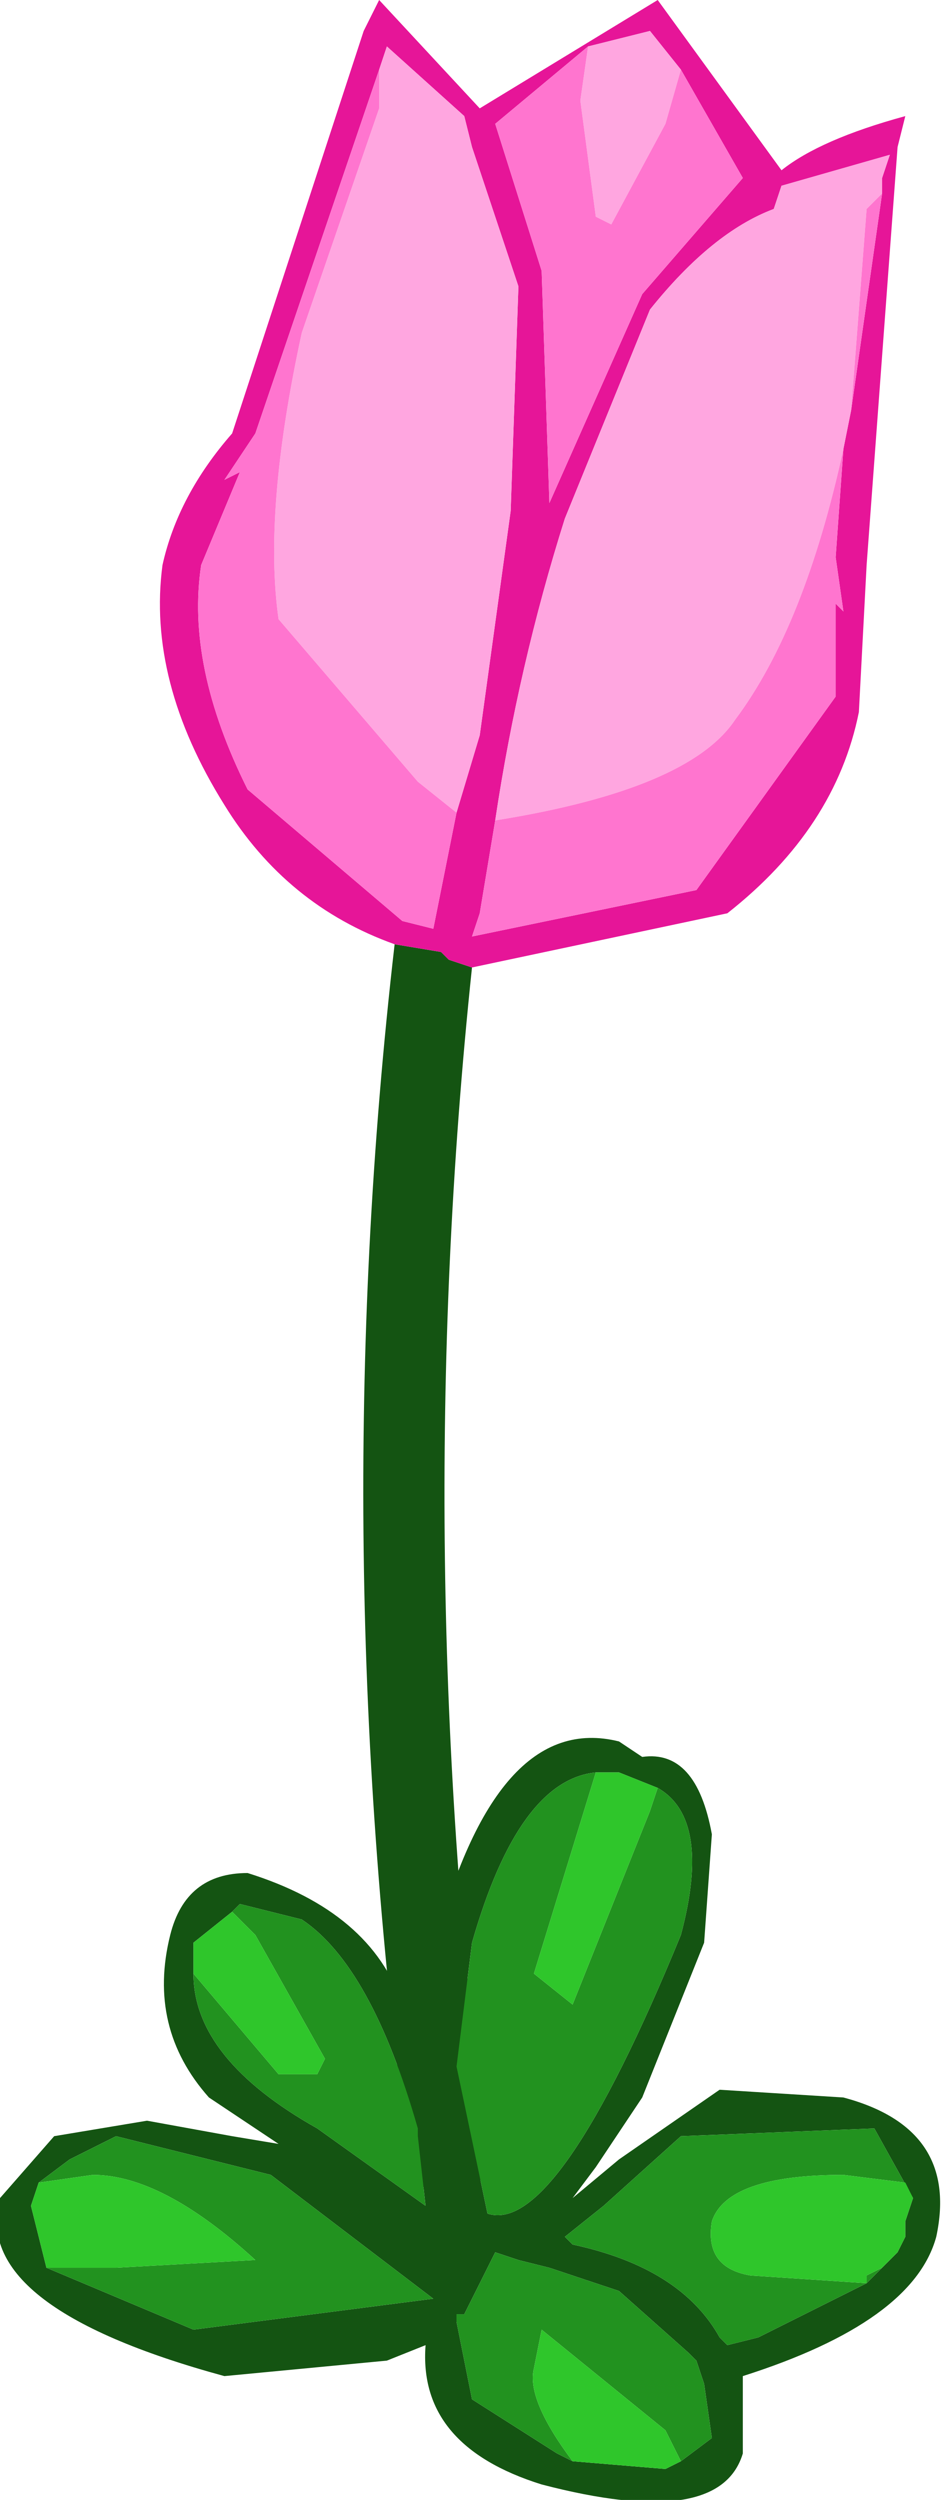 <?xml version="1.0" encoding="UTF-8" standalone="no"?>
<svg xmlns:ffdec="https://www.free-decompiler.com/flash" xmlns:xlink="http://www.w3.org/1999/xlink" ffdec:objectType="shape" height="16.15px" width="6.1px" xmlns="http://www.w3.org/2000/svg">
  <g transform="matrix(1.0, 0.0, 0.0, 1.0, 1.05, 0.0)">
    <path d="M2.0 6.25 Q1.6 10.05 2.1 13.95 L2.05 14.1 1.9 14.2 1.7 14.15 1.6 14.0 Q1.05 10.0 1.5 6.1 L1.8 6.15 1.85 6.2 2.0 6.25" fill="#145412" fill-rule="evenodd" stroke="none"/>
    <path d="M1.5 6.1 Q0.8 5.85 0.4 5.2 -0.1 4.4 0.0 3.65 0.1 3.2 0.45 2.8 L1.3 0.2 1.4 0.0 2.05 0.7 3.2 0.0 4.0 1.1 Q4.25 0.9 4.8 0.75 L4.75 0.95 4.55 3.65 4.5 4.6 Q4.35 5.35 3.65 5.9 L2.0 6.25 1.85 6.2 1.8 6.15 1.5 6.1 M4.65 1.25 L4.65 1.15 4.7 1.0 4.0 1.2 3.95 1.35 Q3.55 1.5 3.15 2.0 L2.6 3.35 Q2.3 4.3 2.15 5.3 L2.05 5.9 2.0 6.05 3.45 5.75 4.35 4.5 4.35 3.9 4.4 3.95 4.35 3.6 4.4 2.9 4.45 2.65 4.65 1.25 M3.35 0.45 L3.15 0.2 2.75 0.3 2.15 0.8 2.45 1.75 2.5 3.25 3.1 1.9 3.75 1.15 3.35 0.45 M1.9 5.25 L2.05 4.75 2.25 3.3 2.3 1.85 2.0 0.95 1.95 0.75 1.45 0.3 1.4 0.45 0.6 2.8 0.4 3.1 0.5 3.05 0.25 3.65 Q0.15 4.3 0.55 5.1 L1.55 5.95 1.75 6.0 1.9 5.25" fill="#e61598" fill-rule="evenodd" stroke="none"/>
    <path d="M2.15 5.3 Q2.3 4.3 2.6 3.35 L3.15 2.0 Q3.55 1.5 3.95 1.35 L4.0 1.2 4.7 1.0 4.65 1.15 4.65 1.25 4.55 1.35 4.45 2.65 4.4 2.9 Q4.15 4.05 3.7 4.65 3.4 5.1 2.15 5.3 M2.75 0.3 L3.15 0.2 3.35 0.45 3.25 0.8 2.9 1.45 2.8 1.4 2.7 0.65 2.75 0.3 M1.4 0.45 L1.45 0.3 1.95 0.75 2.0 0.95 2.3 1.85 2.25 3.3 2.05 4.75 1.9 5.25 1.65 5.05 0.75 4.0 Q0.65 3.3 0.9 2.15 L1.4 0.7 1.4 0.45" fill="#ffa6e0" fill-rule="evenodd" stroke="none"/>
    <path d="M4.65 1.25 L4.45 2.65 4.55 1.35 4.65 1.25 M4.4 2.9 L4.35 3.6 4.4 3.95 4.35 3.9 4.35 4.5 3.45 5.75 2.0 6.05 2.05 5.9 2.15 5.3 Q3.4 5.1 3.7 4.65 4.15 4.05 4.4 2.9 M3.35 0.45 L3.75 1.15 3.1 1.9 2.5 3.25 2.45 1.75 2.15 0.8 2.75 0.3 2.7 0.65 2.8 1.4 2.9 1.45 3.25 0.8 3.35 0.45 M1.4 0.45 L1.4 0.7 0.9 2.15 Q0.65 3.3 0.75 4.0 L1.65 5.05 1.9 5.25 1.75 6.0 1.55 5.95 0.55 5.1 Q0.15 4.3 0.25 3.65 L0.5 3.05 0.4 3.1 0.6 2.8 1.4 0.45" fill="#ff75cf" fill-rule="evenodd" stroke="none"/>
    <path d="M2.95 11.25 L3.1 11.35 Q3.45 11.3 3.55 11.85 L3.5 12.55 3.1 13.55 2.8 14.0 2.65 14.2 2.95 13.95 3.6 13.5 4.4 13.55 Q5.15 13.75 5.0 14.45 4.85 15.0 3.75 15.35 L3.75 15.85 Q3.6 16.35 2.45 16.05 1.65 15.8 1.7 15.15 L1.45 15.25 0.4 15.35 Q-1.25 14.9 -1.05 14.2 L-0.7 13.8 -0.1 13.7 0.45 13.8 0.75 13.85 0.3 13.55 Q-0.1 13.1 0.05 12.5 0.15 12.1 0.55 12.1 1.35 12.35 1.55 12.95 L1.6 13.25 1.75 12.6 Q2.15 11.05 2.95 11.25 M3.2 11.55 L2.95 11.45 2.8 11.45 Q2.3 11.5 2.0 12.55 L1.9 13.35 2.1 14.3 Q2.55 14.45 3.35 12.5 3.55 11.75 3.2 11.55 M0.2 12.75 Q0.2 13.3 1.0 13.75 L1.7 14.25 1.65 13.8 1.65 13.75 Q1.35 12.7 0.9 12.4 L0.5 12.3 0.45 12.35 0.2 12.55 0.2 12.75 M4.85 14.2 L4.6 13.75 3.35 13.8 2.85 14.25 2.6 14.45 2.65 14.5 Q3.35 14.65 3.6 15.1 L3.65 15.15 3.85 15.1 4.55 14.75 4.65 14.65 4.75 14.55 4.8 14.45 4.8 14.35 4.85 14.2 M3.35 15.9 L3.55 15.75 3.5 15.4 3.45 15.25 3.4 15.2 2.95 14.8 2.5 14.65 2.3 14.6 2.15 14.55 2.1 14.65 1.95 14.95 1.9 14.95 1.9 15.0 2.0 15.5 2.55 15.85 2.65 15.9 3.25 15.95 3.35 15.9 M-0.75 14.65 L0.2 15.05 1.75 14.85 0.7 14.05 -0.3 13.8 -0.6 13.95 -0.8 14.1 -0.85 14.25 -0.75 14.65" fill="#145412" fill-rule="evenodd" stroke="none"/>
    <path d="M3.2 11.55 Q3.55 11.75 3.35 12.5 2.55 14.45 2.1 14.3 L1.9 13.35 2.0 12.55 Q2.3 11.5 2.8 11.45 L2.4 12.75 2.65 12.95 3.15 11.7 3.2 11.55 M0.45 12.35 L0.5 12.3 0.9 12.4 Q1.35 12.7 1.65 13.75 L1.65 13.8 1.7 14.25 1.0 13.75 Q0.2 13.3 0.2 12.75 L0.75 13.4 1.0 13.4 1.05 13.3 0.6 12.5 0.45 12.35 M4.65 14.65 L4.55 14.75 3.85 15.1 3.65 15.15 3.6 15.1 Q3.35 14.65 2.65 14.5 L2.6 14.45 2.85 14.25 3.35 13.8 4.6 13.75 4.85 14.2 4.8 14.1 4.4 14.05 Q3.65 14.05 3.55 14.35 3.5 14.65 3.8 14.7 L4.55 14.75 4.55 14.7 4.65 14.65 M2.65 15.9 L2.55 15.85 2.0 15.5 1.9 15.0 1.9 14.95 1.95 14.95 2.1 14.65 2.15 14.55 2.3 14.6 2.5 14.65 2.95 14.8 3.4 15.2 3.45 15.25 3.5 15.4 3.55 15.75 3.35 15.9 3.25 15.7 2.45 15.05 2.4 15.3 Q2.35 15.5 2.65 15.9 M-0.8 14.1 L-0.6 13.95 -0.3 13.8 0.7 14.05 1.75 14.85 0.2 15.05 -0.75 14.65 -0.3 14.65 0.6 14.6 Q0.0 14.05 -0.45 14.05 L-0.8 14.1" fill="#22921f" fill-rule="evenodd" stroke="none"/>
    <path d="M2.8 11.45 L2.95 11.45 3.2 11.55 3.15 11.7 2.65 12.95 2.4 12.75 2.8 11.45 M0.2 12.75 L0.2 12.55 0.45 12.35 0.6 12.5 1.05 13.3 1.0 13.4 0.75 13.4 0.2 12.75 M4.85 14.2 L4.8 14.35 4.8 14.45 4.75 14.55 4.65 14.65 4.55 14.7 4.55 14.75 3.8 14.7 Q3.5 14.65 3.55 14.35 3.65 14.05 4.4 14.05 L4.8 14.1 4.85 14.2 M3.35 15.9 L3.25 15.95 2.65 15.9 Q2.35 15.5 2.4 15.3 L2.45 15.05 3.25 15.7 3.35 15.9 M-0.75 14.65 L-0.85 14.25 -0.8 14.1 -0.45 14.05 Q0.0 14.05 0.6 14.6 L-0.3 14.65 -0.75 14.65" fill="#2fc62b" fill-rule="evenodd" stroke="none"/>
  </g>
</svg>
